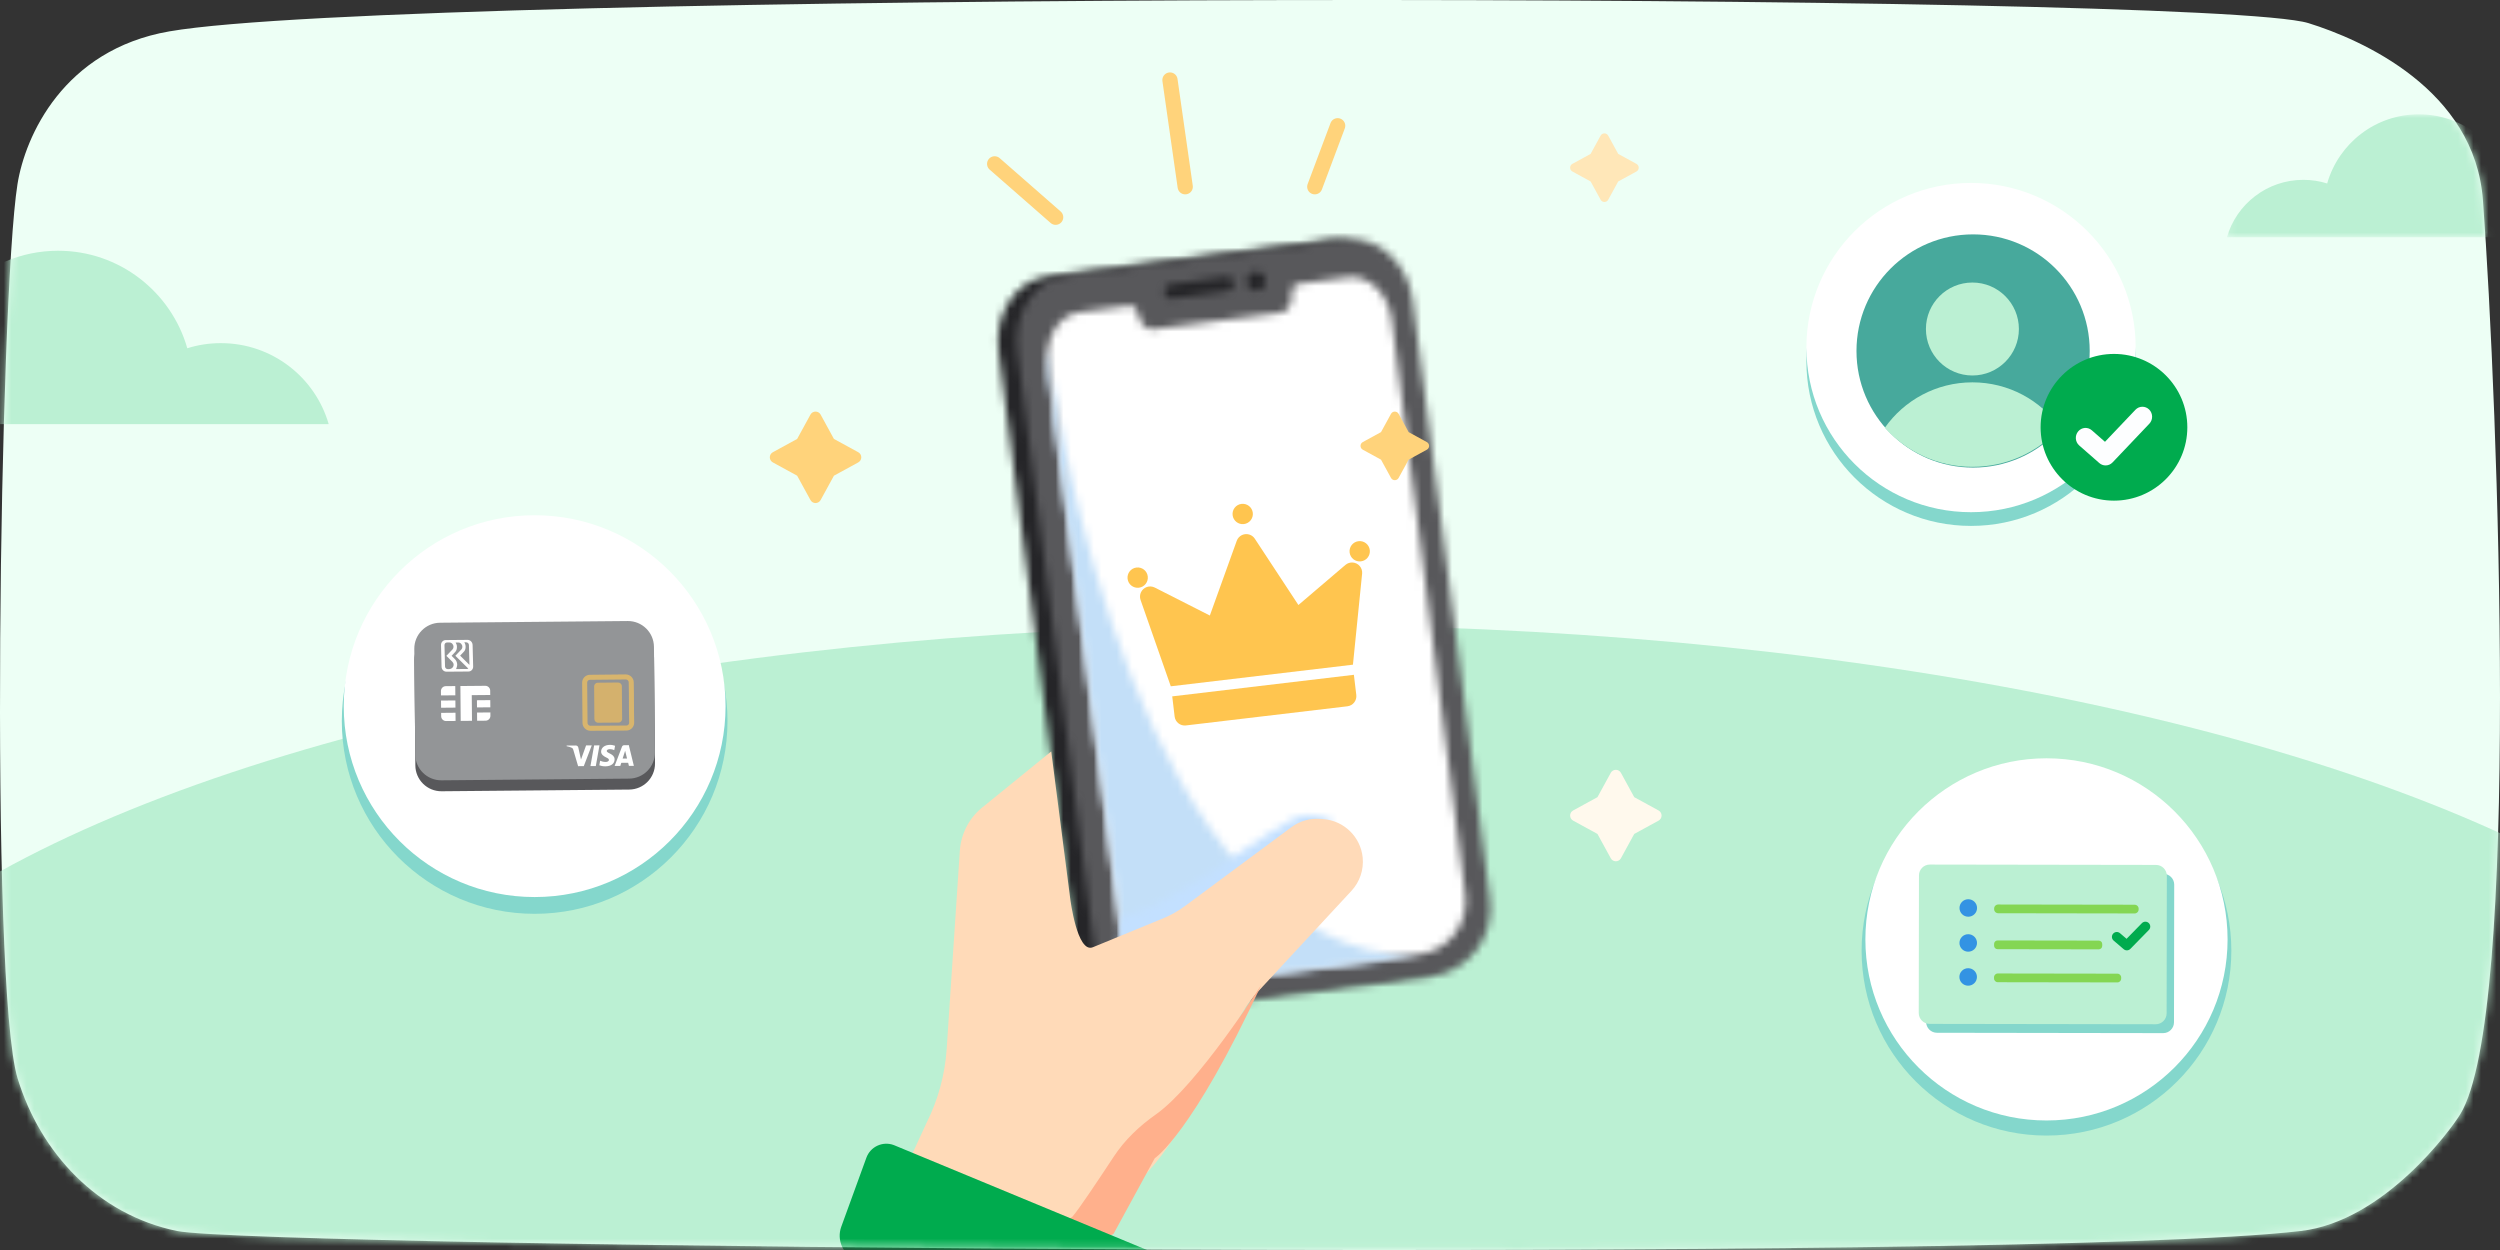 <svg width="328" height="164" viewBox="0 0 328 164" fill="none" xmlns="http://www.w3.org/2000/svg">
<rect x="0" y="0" width="328" height="164" fill="#333333" stroke="none"/>
<path fill-rule="evenodd" clip-rule="evenodd" d="M23.219 161.504C33.681 163.667 265.053 165.826 301.876 161.504C312.777 160.224 321.503 148.276 322.776 146.203C330.736 133.238 327.751 53.279 325.761 26.266C324.69 11.728 309.838 5.196 302.871 3.035C289.548 -1.098 53.28 -1.264 22.223 4.116C8.328 6.522 3.291 17.871 2.291 24.18C-0.042 38.885 -1.421 129.331 2.319 141.514C5.305 151.239 12.769 159.343 23.219 161.504Z" fill="#EDFFF5"/>
<mask id="mask0_5567_156981" style="mask-type:alpha" maskUnits="userSpaceOnUse" x="0" y="0" width="328" height="164">
<path fill-rule="evenodd" clip-rule="evenodd" d="M23.219 161.504C33.681 163.667 265.053 165.826 301.876 161.504C312.777 160.224 321.503 148.276 322.776 146.203C330.736 133.238 327.751 53.279 325.761 26.266C324.69 11.728 309.838 5.196 302.871 3.035C289.548 -1.098 53.28 -1.264 22.223 4.116C8.328 6.522 3.291 17.871 2.291 24.18C-0.042 38.885 -1.421 129.331 2.319 141.514C5.305 151.239 12.769 159.343 23.219 161.504Z" fill="white"/>
</mask>
<g mask="url(#mask0_5567_156981)">
<ellipse cx="169" cy="150.5" rx="199" ry="68.5" fill="#BBF0D3"/>
<mask id="mask1_5567_156981" style="mask-type:alpha" maskUnits="userSpaceOnUse" x="130" y="31" width="64" height="102">
<path fill-rule="evenodd" clip-rule="evenodd" d="M174.306 31.535L137.434 36.235C137.417 36.237 137.398 36.24 137.379 36.243C133.21 36.81 130.36 41.221 131.008 46.123L141.175 124.463C141.742 128.824 145.366 132.054 149.633 132.301L149.709 132.306C150.241 132.332 150.781 132.312 151.327 132.243L185.409 127.896C189.796 127.337 193.047 123.754 193.31 119.528L193.318 119.375C193.341 118.861 193.32 118.339 193.252 117.812L183.084 39.484C182.477 34.888 179.016 31.481 175.144 31.481C174.866 31.481 174.586 31.498 174.306 31.535Z" fill="white"/>
</mask>
<g mask="url(#mask1_5567_156981)">
<path fill-rule="evenodd" clip-rule="evenodd" d="M127.83 24.811L202.29 28.786L196.41 138.934L121.95 134.958L127.83 24.811Z" fill="#252528"/>
</g>
<mask id="mask2_5567_156981" style="mask-type:alpha" maskUnits="userSpaceOnUse" x="133" y="31" width="63" height="102">
<path fill-rule="evenodd" clip-rule="evenodd" d="M176.608 31.437L139.891 36.152C139.872 36.154 139.853 36.158 139.836 36.16C135.684 36.73 132.847 41.155 133.491 46.076L143.621 124.699C144.259 129.647 148.784 133.144 153.73 132.507L187.669 128.147C192.62 127.511 196.117 122.979 195.479 118.027L185.351 39.415C184.746 34.803 181.296 31.384 177.441 31.384C177.164 31.384 176.887 31.401 176.608 31.437Z" fill="white"/>
</mask>
<g mask="url(#mask2_5567_156981)">
<path fill-rule="evenodd" clip-rule="evenodd" d="M130.316 24.724L204.534 28.686L198.634 139.189L124.416 135.226L130.316 24.724Z" fill="#58585B"/>
</g>
<mask id="mask3_5567_156981" style="mask-type:alpha" maskUnits="userSpaceOnUse" x="137" y="36" width="56" height="94">
<path fill-rule="evenodd" clip-rule="evenodd" d="M176.879 36.373L170.996 37.139C170.242 37.237 169.565 37.213 169.502 38.164L169.433 39.223C169.373 40.175 168.8 40.912 168.044 41.01L151.314 43.186C150.559 43.283 149.818 42.718 149.517 41.813L149.181 40.807C148.908 39.989 148.36 40.069 147.7 40.165C147.63 40.176 147.559 40.186 147.486 40.195L141.602 40.958C141.592 40.96 141.579 40.962 141.568 40.963C138.866 41.339 137.041 44.411 137.484 47.845L147.115 123.265C147.604 127.088 151.066 129.787 154.853 129.293L186.254 125.211C190.048 124.716 192.728 121.209 192.241 117.381L182.611 41.977C182.194 38.745 179.914 36.34 177.391 36.34C177.221 36.34 177.051 36.35 176.879 36.373Z" fill="white"/>
</mask>
<g mask="url(#mask3_5567_156981)">
<path fill-rule="evenodd" clip-rule="evenodd" d="M134.175 29.892L200.972 33.458L195.512 135.715L128.715 132.149L134.175 29.892Z" fill="white"/>
</g>
<path fill-rule="evenodd" clip-rule="evenodd" d="M162.886 66.11C162.154 66.196 161.632 66.86 161.719 67.591C161.806 68.322 162.469 68.845 163.2 68.758C163.931 68.671 164.454 68.009 164.367 67.277C164.28 66.546 163.617 66.023 162.886 66.11Z" fill="#FFC54F"/>
<path fill-rule="evenodd" clip-rule="evenodd" d="M149.106 74.46C148.374 74.547 147.852 75.21 147.939 75.942C148.026 76.673 148.689 77.196 149.42 77.109C150.152 77.022 150.674 76.359 150.587 75.627C150.501 74.896 149.838 74.373 149.106 74.46Z" fill="#FFC54F"/>
<path fill-rule="evenodd" clip-rule="evenodd" d="M178.236 71.003C177.505 71.09 176.983 71.753 177.069 72.484C177.156 73.216 177.82 73.738 178.551 73.651C179.282 73.565 179.804 72.902 179.718 72.17C179.631 71.439 178.968 70.916 178.236 71.003Z" fill="#FFC54F"/>
<path fill-rule="evenodd" clip-rule="evenodd" d="M177.506 87.206L153.607 90.042L149.643 78.717C149.399 78.022 149.766 77.26 150.461 77.017C150.804 76.897 151.181 76.922 151.505 77.087L158.732 80.757L162.26 70.955C162.509 70.262 163.273 69.903 163.966 70.152C164.237 70.25 164.47 70.433 164.628 70.674L170.351 79.378L176.519 74.118C177.079 73.64 177.921 73.707 178.399 74.268C178.635 74.544 178.747 74.905 178.71 75.267L177.506 87.206Z" fill="#FFC54F"/>
<path fill-rule="evenodd" clip-rule="evenodd" d="M177.631 88.534L177.946 91.182C178.033 91.914 177.51 92.578 176.779 92.665L155.593 95.178C154.861 95.265 154.198 94.743 154.112 94.011L153.797 91.363L177.631 88.534Z" fill="#FFC54F"/>
<mask id="mask4_5567_156981" style="mask-type:alpha" maskUnits="userSpaceOnUse" x="186" y="49" width="3" height="10">
<path fill-rule="evenodd" clip-rule="evenodd" d="M187.181 49.272L186.06 49.414L187.251 58.362L188.37 58.222C188.722 58.175 188.971 57.857 188.925 57.513L187.902 49.819C187.859 49.5 187.583 49.267 187.263 49.267C187.236 49.267 187.208 49.268 187.181 49.272Z" fill="white"/>
</mask>
<g mask="url(#mask4_5567_156981)">
</g>
<mask id="mask5_5567_156981" style="mask-type:alpha" maskUnits="userSpaceOnUse" x="152" y="36" width="10" height="4">
<path fill-rule="evenodd" clip-rule="evenodd" d="M160.94 36.297L153.48 37.314C153.479 37.314 153.475 37.315 153.474 37.316C153.024 37.38 152.705 37.81 152.761 38.282L152.783 38.45C152.841 38.92 153.258 39.252 153.712 39.191L161.173 38.171C161.625 38.109 161.947 37.676 161.889 37.205L161.867 37.038C161.814 36.605 161.461 36.289 161.052 36.289C161.015 36.289 160.977 36.292 160.94 36.297Z" fill="white"/>
</mask>
<g mask="url(#mask5_5567_156981)">
<path fill-rule="evenodd" clip-rule="evenodd" d="M148.975 31.509L166.292 32.433L165.676 43.978L148.358 43.054L148.975 31.509Z" fill="#252528"/>
</g>
<mask id="mask6_5567_156981" style="mask-type:alpha" maskUnits="userSpaceOnUse" x="163" y="35" width="4" height="4">
<path fill-rule="evenodd" clip-rule="evenodd" d="M164.652 35.675C164.649 35.673 164.647 35.674 164.645 35.675C163.971 35.769 163.497 36.386 163.585 37.062C163.673 37.742 164.294 38.22 164.972 38.13C165.652 38.043 166.129 37.422 166.041 36.743C165.961 36.119 165.428 35.664 164.815 35.664C164.761 35.664 164.707 35.667 164.652 35.675Z" fill="white"/>
</mask>
<g mask="url(#mask6_5567_156981)">
<path fill-rule="evenodd" clip-rule="evenodd" d="M159.739 31.256L170.459 31.829L169.887 42.549L159.166 41.977L159.739 31.256Z" fill="#252528"/>
</g>
<mask id="mask7_5567_156981" style="mask-type:alpha" maskUnits="userSpaceOnUse" x="137" y="45" width="50" height="85">
<path fill-rule="evenodd" clip-rule="evenodd" d="M137.393 48.083L147.209 123.351C147.707 127.167 151.217 129.863 155.051 129.372L186.062 125.425C149.257 125.44 138.5 53.734 137.428 45.847C137.312 46.557 137.291 47.31 137.393 48.083Z" fill="white"/>
</mask>
<g mask="url(#mask7_5567_156981)">
<path fill-rule="evenodd" clip-rule="evenodd" d="M133.48 41.501L194.504 44.759L189.661 135.471L128.637 132.213L133.48 41.501Z" fill="#C3DFF8"/>
</g>
<mask id="mask8_5567_156981" style="mask-type:alpha" maskUnits="userSpaceOnUse" x="146" y="106" width="29" height="19">
<path fill-rule="evenodd" clip-rule="evenodd" d="M169.541 107.49C166.633 108.989 157.732 115.228 157.732 115.228L150.919 119.016L147.103 120.436L146.652 124.783L156.373 119.495L174.995 107.969C174.995 107.969 173.655 106.928 171.81 106.928C171.111 106.928 170.339 107.078 169.541 107.49Z" fill="white"/>
</mask>
<g mask="url(#mask8_5567_156981)">
<path fill-rule="evenodd" clip-rule="evenodd" d="M145.083 100.672L179.504 103.695L176.644 131.307L142.224 128.285L145.083 100.672Z" fill="#C3E0FF"/>
</g>
<path fill-rule="evenodd" clip-rule="evenodd" d="M129.109 105.75C127.246 107.146 126.085 109.289 125.931 111.612L124.205 137.615C123.978 141.033 123.062 144.367 121.514 147.42L117.002 157.25L143.693 164.735L148.61 155.803C151.354 153.191 153.664 150.157 155.453 146.817L162.321 133.998C163.128 132.491 164.126 131.093 165.289 129.839L177.315 116.875C178.405 115.699 178.939 114.112 178.785 112.517C178.519 109.805 176.343 107.675 173.624 107.469L173.197 107.437C171.852 107.336 170.517 107.722 169.437 108.524L155.488 118.861C154.539 119.565 153.503 120.139 152.406 120.569L143.385 124.277C141.31 125.13 140.416 117.923 140.416 117.923L137.921 98.588L129.109 105.75Z" fill="#FFDAB8"/>
<path fill-rule="evenodd" clip-rule="evenodd" d="M151.619 146.236C149.474 147.744 147.566 149.56 146.125 151.752C144.046 154.912 141.483 158.746 140.71 159.619C139.342 161.166 125.411 158.429 120.026 153.435C120.026 153.435 122.28 159.142 131.608 161.915C141.384 164.819 146.102 161.875 146.102 161.875L151.504 151.96C151.504 151.96 156.371 148.844 165.49 129.208C165.49 129.208 157.137 142.352 151.619 146.236Z" fill="#FFB08C"/>
<path fill-rule="evenodd" clip-rule="evenodd" d="M110.374 160.95L113.671 151.89C114.197 150.444 115.796 149.698 117.241 150.224C117.279 150.239 117.317 150.254 117.354 150.269L153.361 165.19C155.226 165.962 156.133 168.082 155.402 169.964L152.339 177.86C151.652 179.63 149.659 180.509 147.888 179.822C147.87 179.815 147.852 179.808 147.834 179.8L112.307 165.31C110.596 164.612 109.742 162.687 110.374 160.95Z" fill="#00AB4E"/>
<mask id="mask9_5567_156981" style="mask-type:alpha" maskUnits="userSpaceOnUse" x="292" y="14" width="38" height="18">
<path fill-rule="evenodd" clip-rule="evenodd" d="M292.169 14.998H329.845V31.13H292.169V14.998Z" fill="white"/>
</mask>
<g mask="url(#mask9_5567_156981)">
<path fill-rule="evenodd" clip-rule="evenodd" d="M317.346 14.998C311.636 14.998 306.82 18.838 305.325 24.072C304.341 23.758 303.293 23.595 302.201 23.595C297.434 23.595 293.425 26.779 292.169 31.13H305.402H312.218H329.306C329.65 29.979 329.845 28.752 329.845 27.482C329.845 20.589 324.254 14.998 317.346 14.998Z" fill="#BBF0D3"/>
</g>
<path fill-rule="evenodd" clip-rule="evenodd" d="M7.624 32.898C15.675 32.898 22.465 38.314 24.574 45.692C25.962 45.25 27.439 45.02 28.98 45.02C35.703 45.02 41.354 49.51 43.125 55.645H24.466H14.855H-9.242C-9.725 54.022 -10 52.29 -10 50.501C-10 40.78 -2.116 32.898 7.624 32.898Z" fill="#BBF0D3"/>
</g>
<circle cx="258.6" cy="47.4" r="21.6" fill="#84D7CC"/>
<circle cx="258.6" cy="45.6" r="21.6" fill="white"/>
<circle cx="258.87" cy="46.05" r="15.3" fill="#47A99C"/>
<path fill-rule="evenodd" clip-rule="evenodd" d="M252.681 43.164C252.681 46.533 255.412 49.264 258.78 49.264C262.149 49.264 264.879 46.533 264.879 43.164C264.879 39.798 262.149 37.068 258.78 37.068C255.412 37.068 252.681 39.798 252.681 43.164Z" fill="#BBF0D3"/>
<path fill-rule="evenodd" clip-rule="evenodd" d="M247.288 56.125C250.112 59.264 254.218 61.249 258.783 61.249C263.349 61.249 267.448 59.264 270.271 56.125C267.737 52.519 263.536 50.164 258.783 50.164C254.033 50.164 249.821 52.519 247.288 56.125Z" fill="#BBF0D3"/>
<path fill-rule="evenodd" clip-rule="evenodd" d="M292.753 124.732C292.753 138.128 281.894 148.987 268.498 148.987C255.102 148.987 244.243 138.128 244.243 124.732C244.243 111.336 255.102 100.477 268.498 100.477C281.894 100.477 292.753 111.336 292.753 124.732Z" fill="#84D7CC"/>
<path fill-rule="evenodd" clip-rule="evenodd" d="M292.258 123.247C292.258 136.369 281.621 147.007 268.498 147.007C255.376 147.007 244.738 136.369 244.738 123.247C244.738 110.125 255.376 99.487 268.498 99.487C281.621 99.487 292.258 110.125 292.258 123.247Z" fill="white"/>
<path fill-rule="evenodd" clip-rule="evenodd" d="M283.805 135.547L254.124 135.5C253.343 135.498 252.705 134.858 252.707 134.077L252.735 116.014C252.737 115.233 253.377 114.595 254.158 114.597L283.839 114.644C284.62 114.646 285.258 115.285 285.257 116.066L285.228 134.129C285.226 134.91 284.586 135.548 283.805 135.547Z" fill="#84D7CC"/>
<path fill-rule="evenodd" clip-rule="evenodd" d="M282.838 134.38L253.158 134.333C252.376 134.332 251.738 133.692 251.74 132.91L251.769 114.848C251.77 114.067 252.41 113.429 253.191 113.43L282.872 113.478C283.653 113.479 284.291 114.119 284.29 114.9L284.261 132.962C284.259 133.744 283.619 134.382 282.838 134.38Z" fill="#BBF0D3"/>
<path fill-rule="evenodd" clip-rule="evenodd" d="M259.39 119.129C259.389 119.762 258.872 120.275 258.237 120.274C257.6 120.273 257.086 119.758 257.087 119.125C257.088 118.491 257.604 117.978 258.24 117.979C258.876 117.981 259.391 118.495 259.39 119.129Z" fill="#3393E3"/>
<path fill-rule="evenodd" clip-rule="evenodd" d="M259.383 123.717C259.382 124.351 258.865 124.863 258.229 124.862C257.593 124.861 257.079 124.347 257.08 123.713C257.081 123.08 257.597 122.567 258.233 122.568C258.869 122.569 259.384 123.084 259.383 123.717Z" fill="#3393E3"/>
<path fill-rule="evenodd" clip-rule="evenodd" d="M259.375 128.178C259.374 128.811 258.858 129.324 258.222 129.323C257.586 129.322 257.071 128.808 257.072 128.174C257.073 127.541 257.589 127.028 258.226 127.029C258.862 127.03 259.376 127.544 259.375 128.178Z" fill="#3393E3"/>
<path fill-rule="evenodd" clip-rule="evenodd" d="M280.059 119.846L262.16 119.817C261.867 119.816 261.631 119.579 261.632 119.288V119.198C261.632 118.906 261.87 118.67 262.161 118.67L280.061 118.699C280.353 118.699 280.589 118.936 280.589 119.228L280.588 119.318C280.588 119.61 280.351 119.846 280.059 119.846Z" fill="#84D653"/>
<path fill-rule="evenodd" clip-rule="evenodd" d="M275.356 124.554L262.081 124.533C261.828 124.532 261.623 124.327 261.624 124.075L261.624 123.842C261.625 123.59 261.83 123.385 262.082 123.386L275.358 123.407C275.611 123.407 275.815 123.612 275.815 123.865L275.814 124.097C275.814 124.35 275.609 124.554 275.356 124.554Z" fill="#84D653"/>
<path fill-rule="evenodd" clip-rule="evenodd" d="M277.802 128.892L262.112 128.867C261.838 128.866 261.616 128.644 261.617 128.37L261.617 128.215C261.617 127.941 261.84 127.719 262.114 127.72L277.804 127.745C278.078 127.745 278.299 127.968 278.299 128.241L278.299 128.397C278.298 128.671 278.076 128.892 277.802 128.892Z" fill="#84D653"/>
<path fill-rule="evenodd" clip-rule="evenodd" d="M279.043 124.688C278.896 124.688 278.748 124.636 278.628 124.534L277.309 123.405C277.039 123.175 277.008 122.771 277.238 122.503C277.468 122.233 277.871 122.202 278.14 122.432L279.006 123.172L281.017 121.118C281.264 120.865 281.67 120.861 281.922 121.108C282.175 121.355 282.179 121.761 281.932 122.013L279.502 124.495C279.377 124.623 279.21 124.688 279.043 124.688Z" fill="#00AB4E"/>
<path fill-rule="evenodd" clip-rule="evenodd" d="M95.447 94.593C95.447 108.566 84.119 119.893 70.146 119.893C56.174 119.893 44.846 108.566 44.846 94.593C44.846 80.62 56.174 69.293 70.146 69.293C84.119 69.293 95.447 80.62 95.447 94.593Z" fill="#84D7CC"/>
<path fill-rule="evenodd" clip-rule="evenodd" d="M95.193 92.647C95.193 106.479 83.979 117.693 70.146 117.693C56.314 117.693 45.1 106.479 45.1 92.647C45.1 78.814 56.314 67.6 70.146 67.6C83.979 67.6 95.193 78.814 95.193 92.647Z" fill="white"/>
<path fill-rule="evenodd" clip-rule="evenodd" d="M82.554 103.591L57.939 103.814C56.053 103.831 54.51 102.316 54.494 100.431L54.368 86.583C54.351 84.698 55.866 83.155 57.752 83.138L82.367 82.915C84.253 82.898 85.796 84.413 85.812 86.299L85.938 100.146C85.955 102.032 84.44 103.574 82.554 103.591Z" fill="#58585B"/>
<path fill-rule="evenodd" clip-rule="evenodd" d="M82.541 102.155L57.926 102.378C56.04 102.395 54.497 100.88 54.481 98.995L54.355 85.147C54.338 83.262 55.853 81.719 57.739 81.702L82.354 81.479C84.24 81.463 85.782 82.977 85.799 84.863L85.925 98.71C85.942 100.595 84.427 102.138 82.541 102.155Z" fill="#939597"/>
<path fill-rule="evenodd" clip-rule="evenodd" d="M80.03 97.725C79.326 97.729 78.859 98.096 78.865 98.628C78.878 99.02 79.238 99.228 79.51 99.366C79.797 99.49 79.885 99.588 79.889 99.701C79.895 99.882 79.672 99.968 79.476 99.969C79.123 99.971 78.908 99.874 78.737 99.805L78.632 100.408C78.803 100.477 79.101 100.545 79.426 100.543C80.187 100.539 80.653 100.172 80.633 99.598C80.608 98.883 79.606 98.848 79.607 98.526C79.604 98.428 79.7 98.329 79.896 98.3C79.994 98.285 80.275 98.27 80.591 98.422L80.698 97.847C80.528 97.792 80.303 97.725 80.037 97.725C80.035 97.725 80.033 97.725 80.03 97.725ZM81.894 97.769C81.753 97.77 81.643 97.855 81.605 97.967L80.637 100.495L81.384 100.49L81.51 100.084L82.414 100.078L82.513 100.484L83.163 100.48L82.5 97.765L81.894 97.769ZM82.018 98.497L82.267 99.518L81.689 99.521L82.018 98.497ZM77.948 97.795L77.466 100.512L78.17 100.508L78.652 97.79L77.948 97.795ZM76.893 97.801L76.226 99.652L75.876 98.087C75.841 97.906 75.698 97.809 75.543 97.809L74.348 97.818L74.337 97.901C74.578 97.942 74.861 98.024 75.033 98.121C75.133 98.177 75.177 98.218 75.211 98.358L75.848 100.522L76.593 100.517L77.638 97.796L76.893 97.801Z" fill="white"/>
<path fill-rule="evenodd" clip-rule="evenodd" d="M61.346 83.951L58.473 83.976C58.125 83.979 57.852 84.276 57.861 84.624V84.637L57.933 87.488C57.942 87.85 58.23 88.129 58.578 88.126L61.466 88.104C61.814 88.102 62.087 87.805 62.078 87.456L62.005 84.602C61.982 84.242 61.697 83.951 61.352 83.951C61.35 83.951 61.348 83.951 61.346 83.951ZM60.369 86.022L60.916 85.441C61.033 85.293 61.094 85.078 61.088 84.837C61.082 84.609 61.01 84.409 60.912 84.262L61.167 84.273C61.354 84.272 61.519 84.431 61.523 84.619L61.591 87.232L60.369 86.022ZM58.386 87.444V87.417L58.319 84.78L58.315 84.633C58.324 84.445 58.454 84.297 58.641 84.295L58.962 84.293C59.255 84.29 59.489 84.542 59.497 84.837C59.5 84.984 59.45 85.119 59.359 85.213L58.565 86.05L59.346 86.82C59.443 86.927 59.513 87.06 59.516 87.194C59.525 87.529 59.251 87.786 58.903 87.788L58.743 87.79C58.742 87.79 58.741 87.79 58.741 87.79C58.554 87.79 58.391 87.631 58.386 87.444ZM59.985 87.204C59.978 86.936 59.878 86.696 59.74 86.536L59.246 86.044L59.728 85.532C59.871 85.396 59.959 85.141 59.952 84.86C59.946 84.632 59.874 84.445 59.777 84.299L60.124 84.296C60.419 84.294 60.652 84.546 60.66 84.841C60.663 84.988 60.614 85.123 60.522 85.217L59.741 86.04L61.443 87.716C61.39 87.756 61.324 87.77 61.256 87.771L59.839 87.781C59.839 87.781 59.99 87.419 59.985 87.204Z" fill="#FFFEFE"/>
<path fill-rule="evenodd" clip-rule="evenodd" d="M81.147 94.802C80.078 94.81 79.544 94.814 78.475 94.822C78.208 94.823 77.987 94.608 77.983 94.341C77.957 92.629 77.978 91.772 77.952 90.061C77.947 89.793 78.159 89.575 78.425 89.573C79.493 89.562 80.026 89.556 81.093 89.545C81.36 89.543 81.583 89.757 81.587 90.025C81.615 91.74 81.594 92.598 81.623 94.312C81.627 94.581 81.415 94.8 81.147 94.802Z" fill="#D4B16D"/>
<path fill-rule="evenodd" clip-rule="evenodd" d="M82.185 95.518C80.303 95.531 79.363 95.538 77.481 95.551C77.09 95.554 76.763 95.238 76.755 94.847C76.71 92.739 76.752 91.685 76.707 89.578C76.699 89.188 77.004 88.868 77.393 88.863C79.271 88.844 80.21 88.834 82.088 88.814C82.48 88.81 82.809 89.124 82.818 89.516C82.868 91.63 82.826 92.687 82.875 94.801C82.884 95.194 82.577 95.515 82.185 95.518Z" stroke="#D8B56D" stroke-width="0.66"/>
<path fill-rule="evenodd" clip-rule="evenodd" d="M59.747 91.897L57.863 91.914L57.871 92.856L59.756 92.839L59.747 91.897Z" fill="white"/>
<path fill-rule="evenodd" clip-rule="evenodd" d="M61.91 92.82L61.901 91.877L61.895 91.204L62.568 91.198L64.318 91.183L64.313 90.609C64.309 90.258 64.02 89.974 63.669 89.977L60.403 90.007L60.445 94.583L61.925 94.569L61.916 93.493L61.91 92.82Z" fill="white"/>
<path fill-rule="evenodd" clip-rule="evenodd" d="M57.877 93.529L57.881 93.968C57.885 94.319 58.174 94.604 58.525 94.6L59.772 94.589L59.762 93.512L57.877 93.529Z" fill="white"/>
<path fill-rule="evenodd" clip-rule="evenodd" d="M59.73 90.012L58.483 90.024C58.133 90.026 57.848 90.316 57.852 90.667L57.857 91.241L59.741 91.224L59.73 90.012Z" fill="white"/>
<path fill-rule="evenodd" clip-rule="evenodd" d="M62.598 94.564L63.71 94.554C64.061 94.55 64.346 94.261 64.342 93.91L64.338 93.471L62.588 93.487L62.598 94.564Z" fill="white"/>
<path fill-rule="evenodd" clip-rule="evenodd" d="M62.574 91.872L62.583 92.814L64.332 92.798L64.324 91.856L62.574 91.872Z" fill="white"/>
<path fill-rule="evenodd" clip-rule="evenodd" d="M286.978 56.06C286.978 61.376 282.668 65.685 277.353 65.685C272.037 65.685 267.728 61.376 267.728 56.06C267.728 50.744 272.037 46.435 277.353 46.435C282.668 46.435 286.978 50.744 286.978 56.06Z" fill="#00AB4E"/>
<path fill-rule="evenodd" clip-rule="evenodd" d="M276.254 61.065C275.961 61.065 275.667 60.961 275.427 60.752L272.797 58.448C272.26 57.98 272.195 57.153 272.653 56.603C273.109 56.052 273.913 55.987 274.449 56.456L276.174 57.965L280.171 53.76C280.663 53.242 281.47 53.233 281.974 53.736C282.477 54.241 282.487 55.071 281.996 55.588L277.167 60.669C276.918 60.932 276.586 61.065 276.254 61.065Z" fill="#FDFEFF"/>
<path fill-rule="evenodd" clip-rule="evenodd" d="M211.333 101.395L209.586 104.588L206.395 106.333C205.868 106.622 205.868 107.378 206.395 107.667L209.586 109.412L211.333 112.605C211.62 113.132 212.378 113.132 212.666 112.605L214.412 109.412L217.605 107.667C218.132 107.378 218.132 106.622 217.605 106.333L214.412 104.588L212.666 101.395C212.378 100.868 211.62 100.868 211.333 101.395Z" fill="#FFF9ED"/>
<path fill-rule="evenodd" clip-rule="evenodd" d="M106.333 54.395L104.586 57.588L101.395 59.333C100.868 59.622 100.868 60.378 101.395 60.667L104.586 62.412L106.333 65.605C106.62 66.132 107.378 66.132 107.666 65.605L109.412 62.412L112.605 60.667C113.132 60.378 113.132 59.622 112.605 59.333L109.412 57.588L107.666 54.395C107.378 53.868 106.62 53.868 106.333 54.395Z" fill="#FFD37B"/>
<path fill-rule="evenodd" clip-rule="evenodd" d="M182.5 54.297L181.19 56.691L178.797 58C178.401 58.216 178.401 58.784 178.797 59L181.19 60.309L182.5 62.703C182.715 63.099 183.284 63.099 183.499 62.703L184.809 60.309L187.203 59C187.599 58.784 187.599 58.216 187.203 58L184.809 56.691L183.499 54.297C183.284 53.901 182.715 53.901 182.5 54.297Z" fill="#FFD37B"/>
<path fill-rule="evenodd" clip-rule="evenodd" d="M210 17.797L208.69 20.191L206.297 21.5C205.901 21.716 205.901 22.284 206.297 22.5L208.69 23.809L210 26.203C210.215 26.599 210.784 26.599 210.999 26.203L212.309 23.809L214.703 22.5C215.099 22.284 215.099 21.716 214.703 21.5L212.309 20.191L210.999 17.797C210.784 17.401 210.215 17.401 210 17.797Z" fill="#FFE7B8"/>
<path d="M130.5 21.5L138.5 28.5" stroke="#FFD37B" stroke-width="2" stroke-linecap="round" stroke-linejoin="round"/>
<path d="M153.5 10.5L155.5 24.5" stroke="#FFD37B" stroke-width="2" stroke-linecap="round" stroke-linejoin="round"/>
<path d="M175.5 16.5L172.5 24.5" stroke="#FFD37B" stroke-width="2" stroke-linecap="round" stroke-linejoin="round"/>
</svg>
